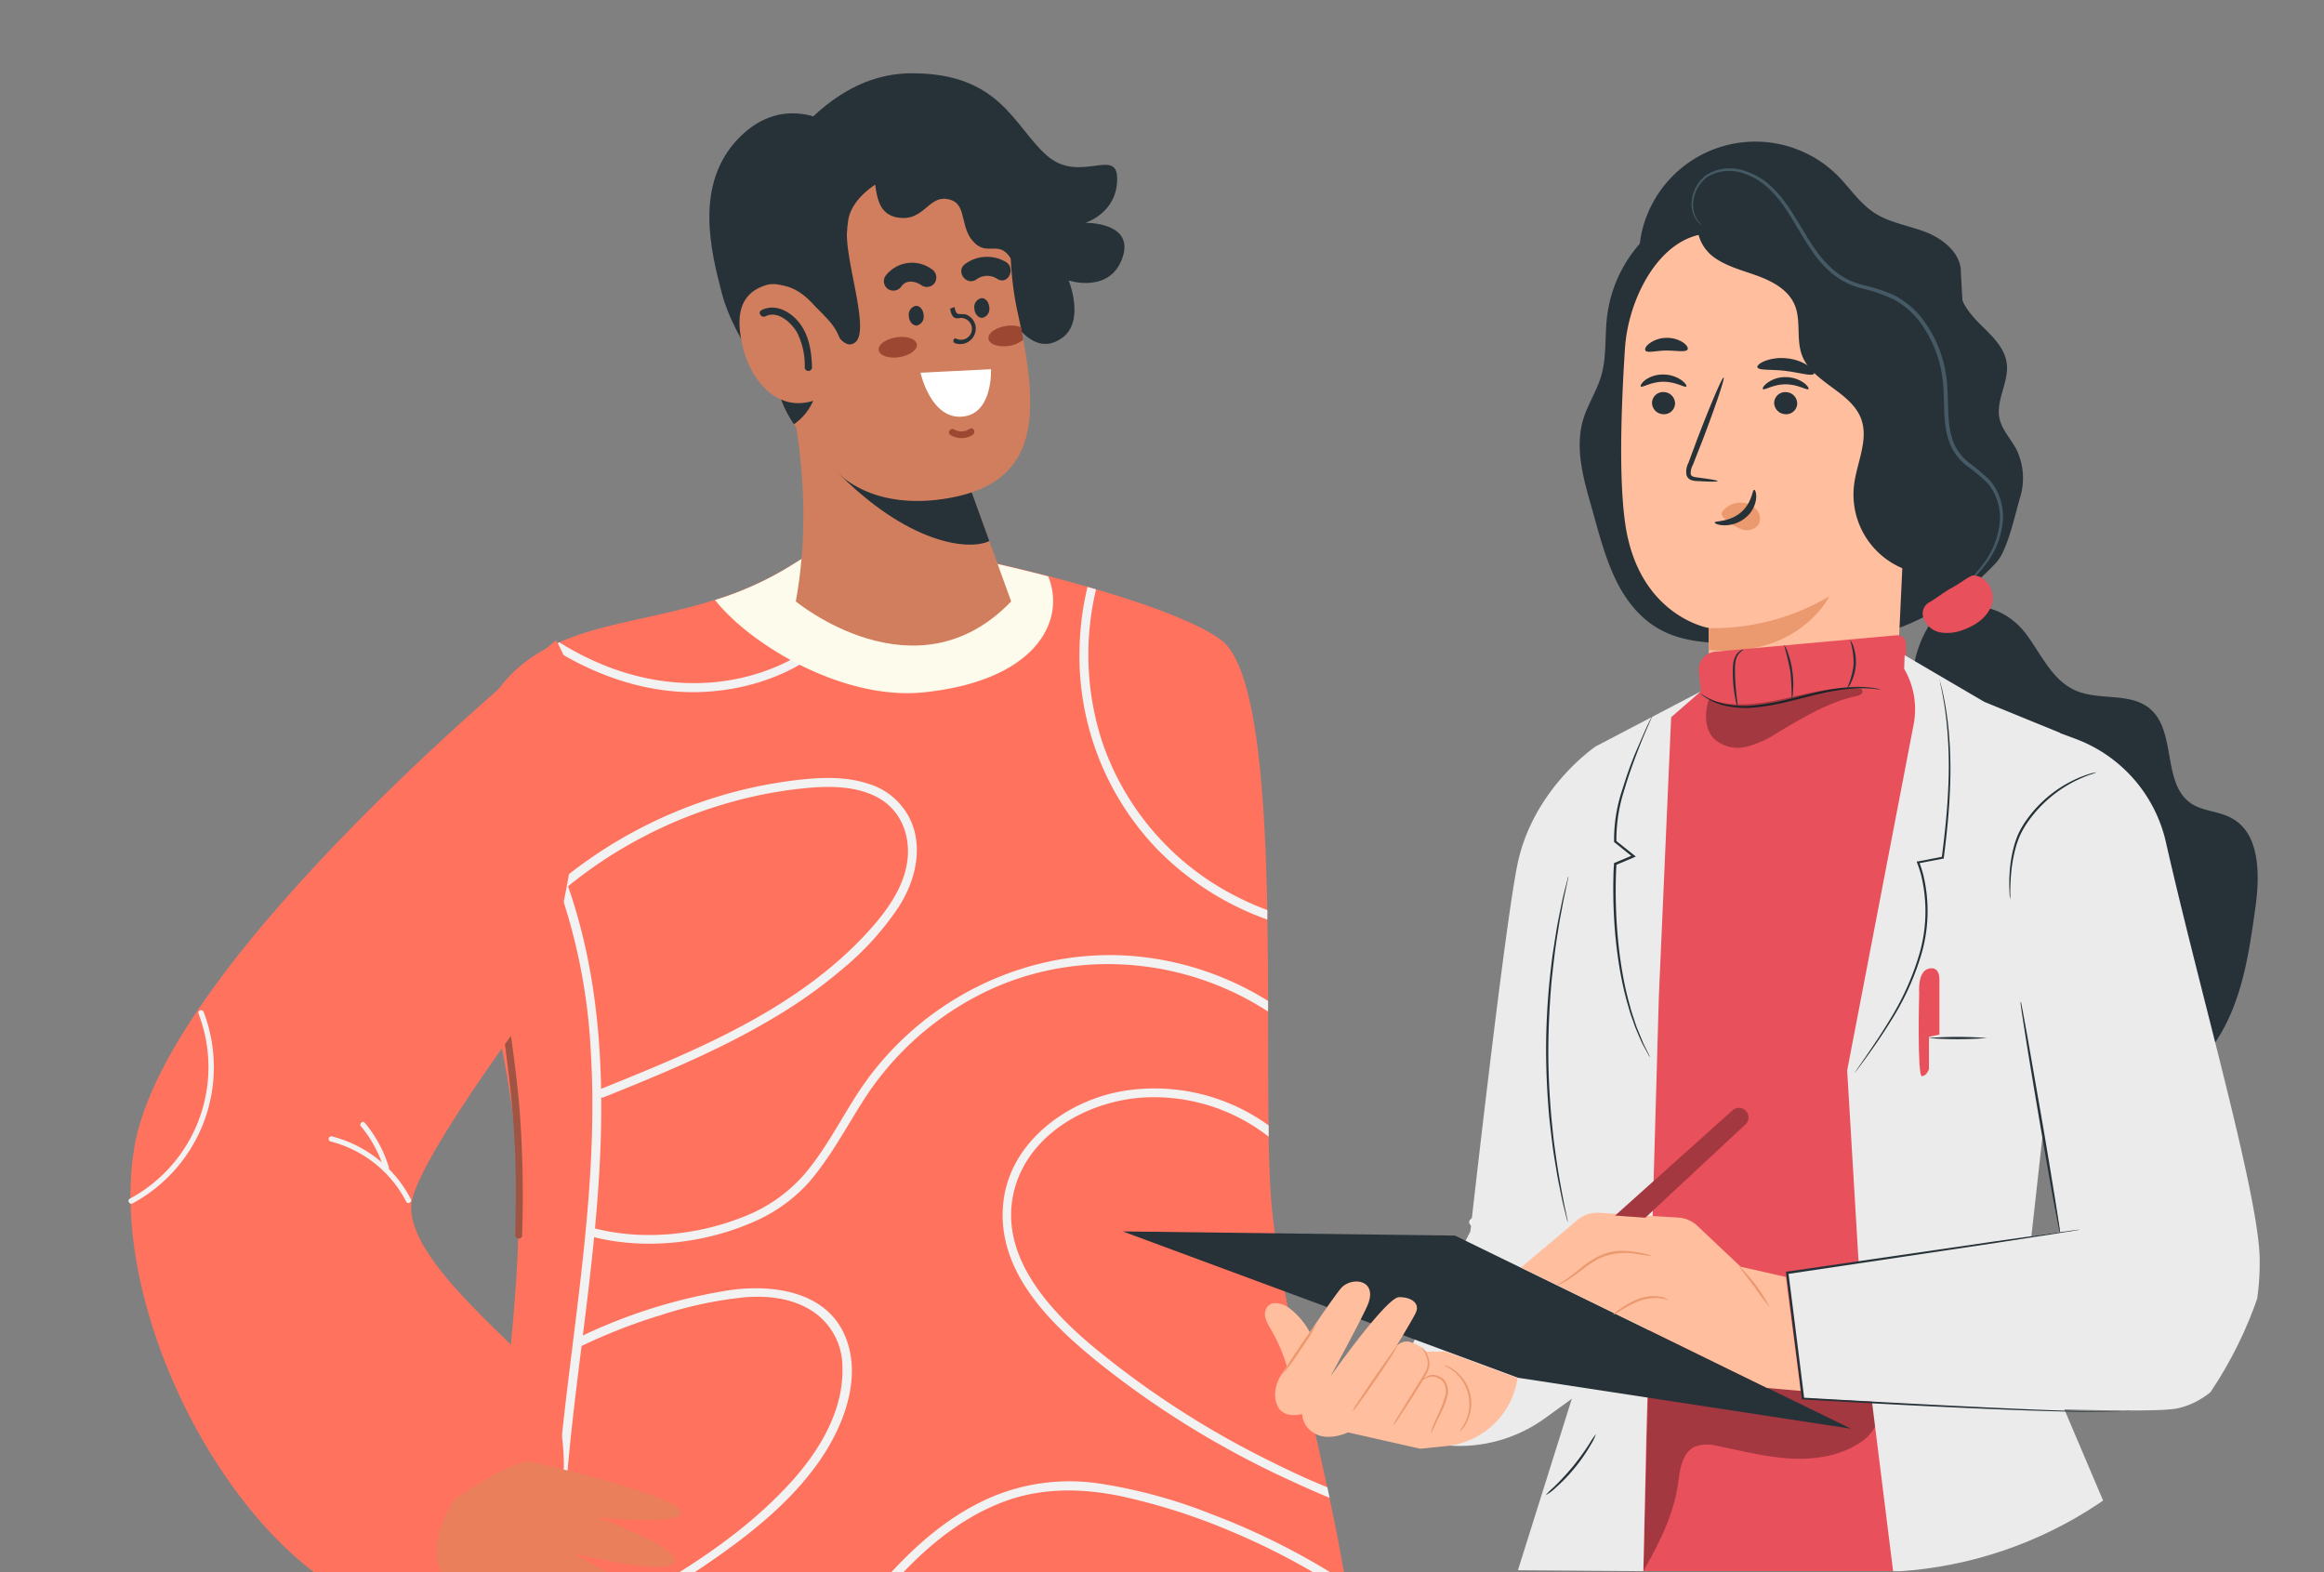 <svg id="Layer_1" data-name="Layer 1" xmlns="http://www.w3.org/2000/svg" xmlns:xlink="http://www.w3.org/1999/xlink" viewBox="0 0 489.29 330.99"><rect x="0" y="0" width="489.29" height="330.99" fill="#808080" stroke="none"/><defs><style>.cls-1{fill:none;}.cls-2{clip-path:url(#clip-path);}.cls-3{fill:#263238;}.cls-4{fill:#f2f2f2;}.cls-5{fill:#ff725e;}.cls-6{fill:#a05544;}.cls-7{fill:#fdfbec;}.cls-8{fill:#d07e5d;}.cls-9{fill:#9b4731;}.cls-10{fill:#fff;}.cls-11{fill:#ffbe9d;}.cls-12{fill:#eb996e;}.cls-13{fill:#455a64;}.cls-14{fill:#e8505b;}.cls-15{opacity:0.3;}.cls-16{fill:#ebebeb;}.cls-17{fill:#e97f5b;}</style><clipPath id="clip-path"><path class="cls-1" d="M394.17,331H32.39a85.81,85.81,0,0,1-85.81-85.81L-73.26,102.5C-73.26,55.11-39.65,0,7.74,0L462.51,8.3C509.9,8.3,480,197.79,480,245.18h0A85.8,85.8,0,0,1,394.17,331Z"/></clipPath></defs><g class="cls-2"><path class="cls-3" d="M157.55,44.6s11.61-29.07,34.27-29.17c18.76-.09,21.56,11.08,28.53,17.27s15-2,14.86,5.13-6.71,9.08-6.71,9.08,10.46-.22,7.81,7.38S225,59.06,225,59.06s3.46,8.44-1.28,12c-11.59,8.55-17.79-26.45-30-23.24C180.74,51.17,157.55,44.6,157.55,44.6Z"/><path class="cls-3" d="M175.64,26.49s-10.33-7.33-20,2.48S149.74,53.11,152,61.83s11.4,23.17,19.53,23.5S175.64,26.49,175.64,26.49Z"/><path class="cls-4" d="M326.2,245.39a157.55,157.55,0,0,0-10.8,20.23c-.5,1.12-2.13.15-1.64-1a158.22,158.22,0,0,1,10.8-20.23c.65-1,2.29-.08,1.64,1Z"/><path class="cls-4" d="M322.19,250.77A78,78,0,0,0,311,258c-1,.75-2.3-.59-1.34-1.34a80.52,80.52,0,0,1,11.53-7.55c1.07-.58,2,1.06,1,1.64Z"/><path class="cls-5" d="M109.08,247.52c1.67,39.17-12.68,91.56-3.7,129.67.72,3.06,8.58,5.56,20.65,7.24,1.31.18,2.68.35,4.09.52,16.48,1.89,39.27,2.4,62.28.95l1.93-.12c33.93-2.3,68-8.86,82.79-21.49.48-.4.94-.82,1.38-1.24,3.53-3.41,5.71-7.23,6.17-11.5.43-4,0-9.52-1-16.06-.13-.81-.25-1.63-.39-2.47-.87-5.43-2.06-11.44-3.39-17.74l-.48-2.21c-4.4-20.46-10.15-43.42-11.62-58.62-.12-1.2-.22-2.51-.3-3.92-.2-3.26-.32-7.05-.4-11.22q0-1.16,0-2.37c-.11-7.2-.09-15.4-.11-24,0-.74,0-1.49,0-2.24h0c0-3.39,0-6.83-.07-10.28,0-2.28-.05-4.57-.09-6.85,0-.67,0-1.33,0-2-.53-26.57-2.46-51.6-9.86-56.93-5.35-3.86-16.25-7.66-26.2-10.58-.6-.18-1.2-.36-1.8-.52-2.92-.84-5.72-1.59-8.23-2.25-6.21-1.62-10.64-2.59-10.64-2.59s-15.12-17.75-43,0a69.15,69.15,0,0,1-16.51,7.57c-11.9,3.8-23.37,4.81-32.76,8.92-.67.29-1.33.6-2,.93-7.3,3.68-13.18,9.63-16.79,20.9-4.4,13.77-2.46,25.55.88,39.39,3,12.48,7.18,26.64,8.83,45.46C108.87,243.75,109,245.62,109.08,247.52Z"/><path class="cls-6" d="M109.93,260a240.82,240.82,0,0,0-.42-24.77C109,228.1,108,221,107,214c-.71-4.65-1.46-9.3-2.2-13.95-.15-1-1.59-.55-1.44.4,2.34,14.85,4.79,29.65,5.17,44.71.12,5,.07,9.91-.07,14.86a.75.75,0,0,0,1.5,0Z"/><path class="cls-4" d="M243.73,178.88a61.11,61.11,0,0,0,23.09,14.72c0-.67,0-1.33,0-2a58.91,58.91,0,0,1-6.1-2.66,57.09,57.09,0,0,1-28.62-32.62,59.18,59.18,0,0,1-1.34-32.23c-.6-.18-1.2-.36-1.8-.52a60.53,60.53,0,0,0-1.65,12.16A58.72,58.72,0,0,0,243.73,178.88Z"/><path class="cls-4" d="M115.79,136.17c9.78,6.29,21.14,10.17,32.88,9.47,12.16-.72,24.1-6,31.32-16.1.7-1-.92-1.91-1.62-.94a35.61,35.61,0,0,1-15.8,12.11c-11.44,4.56-24.16,3.92-35.46-.69a60.32,60.32,0,0,1-9.33-4.78C117.11,135.53,116.45,135.84,115.79,136.17Z"/><path class="cls-4" d="M124,260.18c11.12,3.07,23.9,1.74,34.43-2.84a33.32,33.32,0,0,0,12.1-8.69c4.24-5,7.32-10.73,10.78-16.23a63.15,63.15,0,0,1,27.55-24.26c18.94-8.52,41.07-6.28,58.12,4.81,0-.74,0-1.49,0-2.24h0a63.78,63.78,0,0,0-24.48-9c-24.27-3.6-48.63,8-61.92,28.44-3.74,5.76-6.87,12-11.36,17.21a32.56,32.56,0,0,1-12.88,8.87c-9.86,3.9-21.55,5-31.84,2.18A.93.93,0,0,0,124,260.18Z"/><path class="cls-4" d="M121.41,281.79a112.66,112.66,0,0,1,32-10.14c9-1.33,20.46.06,24.5,9.6,3.77,8.88-.45,19.44-5.7,26.78-5.83,8.18-13.87,14.65-22.06,20.34-10.13,7.05-21,12.84-31.93,18.62-1.06.56-2-1.05-.94-1.62,17.24-9.15,35.64-18.49,49-33.06,6.1-6.62,11.42-15.3,11.08-24.63a14.06,14.06,0,0,0-6.56-11.8c-4.15-2.58-9.1-3.14-13.89-2.77a84.31,84.31,0,0,0-17.82,3.78,118,118,0,0,0-16.73,6.52c-1.08.51-2-1.1-.94-1.62Z"/><path class="cls-4" d="M118.11,185.37a96.77,96.77,0,0,1,31.71-17.25,95.76,95.76,0,0,1,17.47-3.84c5.15-.63,10.6-.92,15.59.75a14.26,14.26,0,0,1,9.64,9.88c1.41,5.51-.26,11.19-3.22,15.89A60.44,60.44,0,0,1,177.38,204a102.14,102.14,0,0,1-14,10c-11.44,6.92-23.87,12-36.23,17-1.11.46-1.6-1.35-.5-1.8,20.24-8.17,41.52-16.86,56.45-33.43,3.81-4.24,7.43-9.29,8-15.14.47-5.32-1.73-10.38-6.58-12.88-4.31-2.21-9.5-2.29-14.22-1.89a90.32,90.32,0,0,0-16.7,3.1,94.73,94.73,0,0,0-34.17,17.76c-.93.75-2.26-.56-1.32-1.32Z"/><path class="cls-4" d="M232.71,288a193.13,193.13,0,0,0,38.37,23.43c2.74,1.25,5.72,2.64,8.85,3.9l-.48-2.21c-4.64-1.87-9.19-4.06-13.62-6.29A190.54,190.54,0,0,1,231,284.22c-10-8.17-21.45-20.35-17.22-34.5,3.44-11.49,15.84-18.06,27.17-18.67a39.19,39.19,0,0,1,26.15,8.26q0-1.16,0-2.37a40.93,40.93,0,0,0-31.16-7.16c-11.58,2.15-23.19,10.73-24.67,23.1C209.45,268,221.94,279.5,232.71,288Z"/><path class="cls-4" d="M126,384.43c1.31.18,2.68.35,4.09.52a92.94,92.94,0,0,0,14.22-6.84,90.94,90.94,0,0,0,17.42-13.31c5.74-5.6,10.63-12,15.53-18.29,9.21-11.91,19.26-24.65,33.77-30.24,7.95-3.06,16.3-3,24.56-1.36a128.74,128.74,0,0,1,23.07,7.27,146.68,146.68,0,0,1,25,13.31c-.13-.81-.25-1.63-.39-2.47a148.6,148.6,0,0,0-28.11-14.21,107.92,107.92,0,0,0-23.9-6.51,42.26,42.26,0,0,0-22.79,3c-14.29,6.27-24.11,19-33.4,31-4.92,6.35-9.91,12.71-15.77,18.24A89.48,89.48,0,0,1,140.76,378,91.69,91.69,0,0,1,126,384.43Z"/><path class="cls-7" d="M150.54,126.32c7.45,9.46,27,21.19,43.93,19.44,23.57-2.43,30.06-15,26.22-24.42-6.21-1.61-10.64-2.59-10.64-2.59s-15.12-17.75-43,0A69.15,69.15,0,0,1,150.54,126.32Z"/><path class="cls-8" d="M167.55,126.62s25.25,20.91,45.34,0l-6.14-16.94L202.7,98.46l-2.83-7.82-32.65-3.32C169.77,102,169.67,115,167.55,126.62Z"/><path class="cls-3" d="M175.64,98.73c15.6,16.12,28.57,17.2,32.65,15.17L202.7,98.46Z"/><path class="cls-8" d="M163.09,78.73a30.92,30.92,0,0,0,.77,3.59,23.27,23.27,0,0,0,3.3,7,74.15,74.15,0,0,0,8.48,9.55c5.91,6,14.47,7.34,22.41,6.26,21.1-2.86,21-17.51,16.28-39-3-13.33-.18-21.33-4.27-26.11h0l-.78-.61a30.65,30.65,0,0,0-22.1-5.86c-1.52.18-2.95.4-4.33.65-.31,0-.62.11-.92.18l-.38.08c-.35.06-.69.14-1,.22l-.72.17c-.55.13-1.08.27-1.6.41-16.55,4.64-19.32,15.49-18.51,25.7C160.23,67.88,162.44,74.53,163.09,78.73Z"/><path class="cls-3" d="M171.35,34.64s8.22-4.34,11.15-1.43.13,11.48,6.46,12.58c5.93,1,6.5-5.34,11.34-3.66,3.37,1.17,1.68,6.21,5.08,9.19,3.74,3.26,6.37-3.55,10.06,9.88,1.77,6.44,9.28-3.83,4.52-15.26S194.86,15.54,171.35,34.64Z"/><path class="cls-3" d="M194.46,66.39A1.9,1.9,0,0,1,193,68.54c-.87,0-1.61-.87-1.65-2a1.88,1.88,0,0,1,1.48-2.15C193.67,64.33,194.41,65.24,194.46,66.39Z"/><path class="cls-3" d="M208.28,64.77a1.9,1.9,0,0,1-1.49,2.15c-.86,0-1.6-.87-1.65-2a1.9,1.9,0,0,1,1.49-2.15C207.49,62.71,208.23,63.62,208.28,64.77Z"/><path class="cls-9" d="M185,73.73c.18,1.15,2.13,1.81,4.34,1.46s3.86-1.55,3.68-2.71-2.12-1.81-4.33-1.46S184.78,72.58,185,73.73Z"/><path class="cls-9" d="M215.44,71.51a5.9,5.9,0,0,1-3,1.3c-2.21.34-4.15-.31-4.33-1.47s1.47-2.36,3.68-2.71a6.12,6.12,0,0,1,3.16.26Z"/><path class="cls-3" d="M194.12,60.13c-1.23-.9-3.23-1.34-4.29.09a2.07,2.07,0,0,1-2.75.71,2,2,0,0,1-.71-2.75,7,7,0,0,1,9.79-1.51,2.07,2.07,0,0,1,.71,2.75,2,2,0,0,1-2.75.71Z"/><path class="cls-3" d="M210.05,58.77a3.83,3.83,0,0,0-4.48.06c-2.13,1.48-4.48-1.78-2.35-3.26a7.77,7.77,0,0,1,8.5-.45c2.24,1.27.58,4.93-1.67,3.65Z"/><path class="cls-3" d="M171.56,83.48a11.78,11.78,0,0,1-7.7-1.16,23.27,23.27,0,0,0,3.3,7A11.84,11.84,0,0,0,171.56,83.48Z"/><path class="cls-3" d="M180.07,72.06c-3.92,3.12-7-11-15.69-12a7.2,7.2,0,0,0-4.7.88c.55,6.95,2.76,13.6,3.41,17.8a29.4,29.4,0,0,0,.75,3.5c-4.57-8.21-9.78-17.92-11.2-22.14a14.5,14.5,0,0,1-.61-2.44c.16-.25.33-.49.5-.72a16.07,16.07,0,0,1,2.61-2.73,20.91,20.91,0,0,1,5.2-3.07c6.17-2.61,12.65-3.05,18-2.93C177.74,54.58,183.27,69.5,180.07,72.06Z"/><path class="cls-3" d="M184.94,38.47s-5.51,3-6.34,7.79a28.87,28.87,0,0,0,.13,9.47s-15.79,2.26-19.17.6-3.17-12.44-3.17-12.44S177.46,30,183.58,32.24,184.94,38.47,184.94,38.47Z"/><path class="cls-10" d="M208.64,77.73s-5,.23-14.84.74c0,0,2.25,10.32,9.3,9.18C209.08,86.69,208.64,77.73,208.64,77.73Z"/><path class="cls-9" d="M204.76,91.57a4.42,4.42,0,0,1-4.67,0c-.74-.51.08-1.63.83-1.13a3.06,3.06,0,0,0,3.26-.18c.8-.41,1.37.87.58,1.28Z"/><path class="cls-8" d="M177.42,77.23a11.81,11.81,0,0,0-3-9.84c-3.13-3.47-8.73-8.68-13.1-7.37-6.43,1.94-6.3,7.92-4.72,13.79s6.7,13.08,14.71,10.54A8.54,8.54,0,0,0,177.42,77.23Z"/><path class="cls-3" d="M169.43,77.39A15.44,15.44,0,0,0,167.81,70c-1.16-2-4-4.74-6.65-3.41-.87.44-1.72-.84-.84-1.29,2.51-1.28,5.28-.12,7.17,1.77,2.74,2.73,3.38,6.61,3.47,10.31a.77.77,0,0,1-1.53.06Z"/><path class="cls-3" d="M201.3,71.28A2.29,2.29,0,1,0,202.82,67c-.61-.17-.94.07-1.48,0-.86-.11-1.14-1.09-1.3-2a7.27,7.27,0,0,1,.92-.35c.12.61.3,1.23.65,1.39s1.29,0,1.86.21a3.21,3.21,0,0,1,1.91,2.31,3.28,3.28,0,0,1-4.33,3.69C200.47,72,200.71,71.1,201.3,71.28Z"/><path class="cls-4" d="M117.81,181.87c8.85,21.81,9.76,45.73,8.1,68.93-1.75,24.6-6.42,48.91-7.41,73.57-.57,14.16.12,28.41,3.27,42.27.27,1.19-1.56,1.7-1.83.5-5.55-24.44-3.52-49.63-.57-74.28,2.84-23.8,6.5-47.71,5-71.75A123.43,123.43,0,0,0,116,182.37c-.45-1.13,1.38-1.62,1.84-.5Z"/><path class="cls-3" d="M412.84,57.44c.11-4-3.58-7.07-7.28-8.53s-7.84-2-11.14-4.23c-2.93-2-4.9-5-7.38-7.56a24.54,24.54,0,0,0-41.27,11.26c-1.42,5.67-.45,12.38,4,16.15,5.19,4.38,12.88,3.41,19.54,2s14.18-2.71,19.73,1.2c3.35,2.36,5.27,6.19,7.32,9.73S401,84.68,404.88,86s9.13-1,9.28-5.07"/><path class="cls-3" d="M412.57,59.62c-.44,3.34,2,6.33,4.38,8.69s5.13,4.86,5.55,8.2c.5,3.91-2.35,7.75-1.53,11.6.53,2.44,2.43,4.32,3.58,6.54a13.89,13.89,0,0,1,.71,10.24c-1,3.36-2.57,10.87-4.91,13.48A54,54,0,0,1,394.14,134c-9.46,2.17-19.27,2.19-28.95,1.59-7.93-.49-17-.12-23.64-11-3.42-5.65-5.12-13.16-6.94-19.5-1.56-5.47-2.91-11.32-1.29-16.77.95-3.17,2.86-6,3.79-9.17,1.17-4,.75-8.21,1.22-12.32a28.28,28.28,0,0,1,40.23-22.33"/><path class="cls-11" d="M342.12,73.32C342.86,62,350.43,48,361.76,49.23l35.36,9A6.68,6.68,0,0,1,403.07,65l-4,85.32.24.06s-8.06,24.06-31.44,16.71c-4.64-1.46-6.76-6.53-7.68-11.75l-.24,0c0-.62,0-1.19,0-1.78a56,56,0,0,1-.14-11.72h0c-.07-6.89-.06-9.72-.06-9.65s-14.53-2.45-17.5-21.41C340.79,101.41,341.29,86,342.12,73.32Z"/><path class="cls-3" d="M347.81,84.74a2.43,2.43,0,0,0,2.34,2.46A2.31,2.31,0,0,0,352.66,85a2.41,2.41,0,0,0-2.33-2.45A2.33,2.33,0,0,0,347.81,84.74Z"/><path class="cls-3" d="M345.45,81.37c.3.31,2.15-1,4.77-1s4.53,1.32,4.81,1c.14-.14-.17-.71-1-1.32a6.66,6.66,0,0,0-3.85-1.2A6.36,6.36,0,0,0,346.39,80C345.58,80.65,345.31,81.22,345.45,81.37Z"/><path class="cls-3" d="M373.53,84.74a2.43,2.43,0,0,0,2.34,2.46A2.32,2.32,0,0,0,378.38,85,2.42,2.42,0,0,0,376,82.56,2.32,2.32,0,0,0,373.53,84.74Z"/><path class="cls-3" d="M371.17,81.91c.3.32,2.15-1,4.76-1s4.53,1.33,4.82,1c.14-.14-.17-.72-1-1.33a6.72,6.72,0,0,0-3.86-1.19,6.38,6.38,0,0,0-3.79,1.21C371.3,81.2,371,81.77,371.17,81.91Z"/><path class="cls-3" d="M361.63,101.29c0-.15-1.61-.43-4.25-.77-.66-.07-1.3-.21-1.41-.66a3.48,3.48,0,0,1,.45-2c.63-1.62,1.3-3.31,2-5.09,2.76-7.23,4.76-13.18,4.47-13.29s-2.77,5.67-5.53,12.9c-.66,1.79-1.3,3.49-1.9,5.12a3.83,3.83,0,0,0-.36,2.62,1.69,1.69,0,0,0,1.1,1,4.57,4.57,0,0,0,1.13.16C360,101.43,361.62,101.44,361.63,101.29Z"/><path class="cls-12" d="M359.76,132.25a48.2,48.2,0,0,0,25.4-6.72s-6.41,13.11-25.38,11.3Z"/><path class="cls-12" d="M362.72,107.6a4.73,4.73,0,0,1,4.23-1.74,4.25,4.25,0,0,1,3,1.6,2.72,2.72,0,0,1,.2,3.12,3.15,3.15,0,0,1-3.43.86,10,10,0,0,1-3.34-2,2.88,2.88,0,0,1-.74-.78.86.86,0,0,1,0-1"/><path class="cls-3" d="M369.33,103.12c-.43,0-.44,2.81-2.88,4.82S361,109.64,361,110c0,.18.68.56,1.95.59A7,7,0,0,0,367.5,109a6.14,6.14,0,0,0,2.23-4C369.84,103.81,369.52,103.1,369.33,103.12Z"/><path class="cls-3" d="M370,77.33c.26.71,2.87.38,5.94.76s5.55,1.21,6,.58c.18-.31-.25-1-1.25-1.67a9.83,9.83,0,0,0-4.41-1.55,9.94,9.94,0,0,0-4.65.53C370.46,76.43,369.89,77,370,77.33Z"/><path class="cls-3" d="M346.43,73.8c.46.59,2.26,0,4.43,0s4,.41,4.43-.21c.18-.3-.1-.89-.9-1.46a6.16,6.16,0,0,0-3.6-1,6.07,6.07,0,0,0-3.54,1.19C346.48,72.89,346.23,73.51,346.43,73.8Z"/><path class="cls-3" d="M410.36,120.63a16.84,16.84,0,0,1-20-18.62c.59-4.66,3.1-9.39,1.49-13.8-2.14-5.83-10.3-7.62-12.47-13.43-1.26-3.38-.13-7.34-1.56-10.65-1.34-3.11-4.62-4.9-7.81-6.06s-6.6-2-9.28-4-4.35-6-2.62-8.93A180,180,0,0,1,399.5,55.18c3.1,1.16,6.35,2.54,8.18,5.29,1.93,2.91,1.84,6.67,1.68,10.16q-1.2,25.55-2.39,51.07"/><path class="cls-13" d="M409.17,127.14s.11,0,.31-.19l.84-.64c.73-.58,1.81-1.43,3.14-2.61a33.13,33.13,0,0,0,4.46-4.69,17.33,17.33,0,0,0,3.54-7.8,11.89,11.89,0,0,0-2.44-10,38.12,38.12,0,0,0-4.42-3.76,10.29,10.29,0,0,1-3.44-4.7c-1.41-3.87-.78-8.34-1.32-12.91a25.75,25.75,0,0,0-5.38-13.07,17.73,17.73,0,0,0-5.62-4.59A34.54,34.54,0,0,0,392.21,60a15.46,15.46,0,0,1-5.83-2.87,23,23,0,0,1-4.22-4.66c-2.38-3.38-4.14-7-6.41-10a21.81,21.81,0,0,0-3.74-4,14.15,14.15,0,0,0-4.43-2.41,9.44,9.44,0,0,0-8.42.84,7.79,7.79,0,0,0-3,5.68,5.65,5.65,0,0,0,1.14,3.9,3.37,3.37,0,0,0,.78.74c.19.15.29.21.3.2s-.08-.1-.25-.26a4.47,4.47,0,0,1-.69-.78,5.56,5.56,0,0,1-.95-3.78,7.43,7.43,0,0,1,2.93-5.32,9,9,0,0,1,8-.66A13.88,13.88,0,0,1,371.61,39a21.53,21.53,0,0,1,3.58,3.88c2.2,3,3.93,6.55,6.34,10a23.32,23.32,0,0,0,4.35,4.84,16.34,16.34,0,0,0,6.1,3,33.89,33.89,0,0,1,6.48,2.2,16.93,16.93,0,0,1,5.36,4.38A25.13,25.13,0,0,1,409,80c.55,4.42-.09,9,1.4,13.07a11.08,11.08,0,0,0,3.7,5,37.1,37.1,0,0,1,4.37,3.67,11.25,11.25,0,0,1,2.38,9.42,17.1,17.1,0,0,1-3.34,7.61,33.52,33.52,0,0,1-4.3,4.73c-1.29,1.21-2.33,2.1-3,2.72A9.24,9.24,0,0,0,409.17,127.14Z"/><path class="cls-3" d="M412.63,129.5c3.9-3.77,10.56-.5,13.83,3.83S432,143.22,437,145.39s11.42.31,15.59,3.77c5.75,4.77,2.52,15.83,8.73,20,2.47,1.65,5.72,1.59,8.36,3,6.21,3.2,6.13,12,5.17,18.89-1.34,9.71-2.82,19.78-8.18,28s-15.8,14-25.08,10.82c-8.92-3.05-13.5-12.67-17.12-21.37l-15.06-36.11c-2.91-7-5.84-14-6.78-21.51s.32-15.57,5.08-21.42"/><path class="cls-14" d="M415.13,121.19c2.83-.34,5,3.13,4.25,5.89s-3.39,4.59-6.08,5.53a9,9,0,0,1-4.7.54,4.63,4.63,0,0,1-3.56-2.86,2.7,2.7,0,0,1,1.3-3.56c1.86-1.16,3-2.08,4.43-2.89,2.25-1.24,2.11-1.4,4.36-2.65"/><polygon class="cls-14" points="349.97 151.7 360.97 143.37 402.42 140.72 404.08 146.28 390.6 230.4 401.24 330.76 343.42 330.76 349.97 151.7"/><g class="cls-15"><path d="M394.35,295.15c-1.32-1.41-3.49-3.35-5.43-3.39-13.84-.31-28-1.69-41.82-2l-1.11,41c3.31-5.84,6.44-11.92,7.32-18.57.38-2.91.87-6.38,3.52-7.63a8,8,0,0,1,4.89-.11c5,1,10,2.28,15,2.6s10.41-.42,14.69-3.2a9,9,0,0,0,3.51-3.8A4.66,4.66,0,0,0,394.35,295.15Z"/></g><path class="cls-14" d="M358.94,153.4l-1.28-12a3.8,3.8,0,0,1,3.44-4.2l38.16-3.45a1.8,1.8,0,0,1,2,1.74l.43,14.31-11,18.75-11.35,3.61H365.36l-8-8.53Z"/><path class="cls-3" d="M396,145.18s-.55-.06-1.53-.16a27.89,27.89,0,0,0-4.16-.07,40.48,40.48,0,0,0-6.1.88c-2.28.48-4.76,1.15-7.38,1.79a48,48,0,0,1-7.52,1.34,19.38,19.38,0,0,1-6.22-.42,13.32,13.32,0,0,1-3.89-1.62,9,9,0,0,1-.93-.67c-.2-.17-.3-.26-.29-.28s.46.31,1.32.79a13.79,13.79,0,0,0,3.86,1.45,19.9,19.9,0,0,0,6.12.31,51.54,51.54,0,0,0,7.43-1.36c2.62-.64,5.11-1.3,7.41-1.76a38.73,38.73,0,0,1,6.18-.78,22.9,22.9,0,0,1,4.19.22c.49.08.87.15,1.13.22A1.12,1.12,0,0,1,396,145.18Z"/><g class="cls-15"><path d="M359.85,147.07c-1,2.81-1.05,6.29,1,8.44a7.47,7.47,0,0,0,6.79,1.72,21.73,21.73,0,0,0,6.63-3c5.25-3.13,10.59-6.36,16.56-7.69a2.05,2.05,0,0,0,1.07-.45.7.7,0,0,0,0-1,1,1,0,0,0-.49-.14c-5.28-.53-10.52,1-15.69,2.12s-10.7,2-15.69.19"/></g><path class="cls-3" d="M367.14,136.78a3.38,3.38,0,0,0-1.31,1.25c-.6,1-.57,2.61-.52,4.38.1,3.56.68,6.41.54,6.44a6.48,6.48,0,0,1-.51-1.84,29.27,29.27,0,0,1-.51-4.58,21.18,21.18,0,0,1,.05-2.55,4.59,4.59,0,0,1,.66-2,2.78,2.78,0,0,1,1.08-1C366.93,136.75,367.13,136.75,367.14,136.78Z"/><path class="cls-3" d="M377.22,147.24a56.25,56.25,0,0,0-.28-5.82,56.92,56.92,0,0,0-1.35-5.67,5.29,5.29,0,0,1,.78,1.54,18.67,18.67,0,0,1,1,4.06,19.13,19.13,0,0,1,.13,4.18A5.35,5.35,0,0,1,377.22,147.24Z"/><path class="cls-3" d="M389.5,134.74a3.63,3.63,0,0,1,.73,1.41,9.85,9.85,0,0,1,.49,3.82,9.57,9.57,0,0,1-1,3.71,3.65,3.65,0,0,1-.9,1.31,16,16,0,0,0,1.43-5.05A16,16,0,0,0,389.5,134.74Z"/><path class="cls-16" d="M336,157.11s-13,8.71-16.43,24.45c-2.68,12.36-10,77.69-10,77.69l-12.89,25.09,8.41,20h0a30.71,30.71,0,0,0,20.22-5.78l5.66-4.1,10.38-15.41Z"/><polygon class="cls-16" points="358.06 145.58 336.01 157.11 330.8 174.21 326.16 223.78 334.89 281.89 319.58 330.58 345.99 330.78 346.62 302.24 349.25 209.85 351.84 151 358.06 145.58"/><path class="cls-3" d="M347.38,222.59a3.88,3.88,0,0,1-.41-.69l-1.1-2c-.45-.89-.9-2-1.47-3.33-.27-.66-.49-1.39-.77-2.14s-.55-1.57-.77-2.43c-2.08-6.85-3.45-16.74-3.17-27.64,0-.84.07-1.68.12-2.51v-.15l.14-.05,3.86-1.62-.06.4-3.85-3.1-.08-.07v-.09a33.53,33.53,0,0,1,1.76-11c1-3.22,2-6,3-8.29s1.75-4.07,2.33-5.28c.29-.61.52-1.07.68-1.38a3.09,3.09,0,0,1,.26-.47,2.44,2.44,0,0,1-.19.5c-.16.36-.36.82-.61,1.41-.54,1.23-1.31,3-2.2,5.33s-1.92,5.07-2.86,8.29a33.44,33.44,0,0,0-1.67,10.88l-.09-.16,3.87,3.09.3.24-.36.16-3.86,1.63.15-.21c-.06.82-.09,1.66-.12,2.49-.29,10.86,1,20.71,3,27.53.21.87.49,1.67.74,2.43s.47,1.48.73,2.14c.55,1.3,1,2.45,1.39,3.35l1,2A6,6,0,0,1,347.38,222.59Z"/><path class="cls-3" d="M330.08,257.3a4.53,4.53,0,0,1-.22-.72c-.13-.52-.3-1.21-.52-2.08s-.49-2-.74-3.31-.59-2.77-.85-4.41-.6-3.44-.85-5.38-.49-4-.73-6.21c-.39-4.39-.66-9.23-.66-14.31s.3-9.93.72-14.32c.24-2.18.45-4.27.75-6.2s.57-3.74.86-5.38.61-3.11.87-4.41.53-2.4.76-3.31.4-1.56.53-2.07a5,5,0,0,1,.21-.72,3.42,3.42,0,0,1-.12.74c-.11.52-.26,1.22-.44,2.09s-.44,2-.68,3.32-.55,2.77-.8,4.42-.56,3.43-.8,5.37-.48,4-.71,6.2c-.38,4.37-.65,9.2-.68,14.27s.26,9.89.63,14.27c.22,2.18.41,4.26.68,6.19s.52,3.74.79,5.38.54,3.12.78,4.42.46,2.41.66,3.32.33,1.57.44,2.1A6.15,6.15,0,0,1,330.08,257.3Z"/><path class="cls-3" d="M336,301.92a10.24,10.24,0,0,1-1.07,2.22,36.57,36.57,0,0,1-7.51,9.17,9.26,9.26,0,0,1-2,1.48,19.71,19.71,0,0,1,1.74-1.73,53.18,53.18,0,0,0,4-4.33,52.46,52.46,0,0,0,3.46-4.77A17.83,17.83,0,0,1,336,301.92Z"/><path class="cls-16" d="M437.37,155.7A30.36,30.36,0,0,1,456,177.28c7.21,31.81,19.55,74.1,19.75,87.75.24,17.38-7.36,29.28-17.28,31.47-7.84,1.74-79-2.16-79-2.16l-3.33-26.49,57.59-8.48-7.88-44.06,7.8-61Z"/><path class="cls-16" d="M433.71,154.28l-15.92-6.51L401,137.94l-.1,2.87h0a16.88,16.88,0,0,1,2,11.67l-14,72.88,3.17,53.24,6.5,52.18H449.1l-23.19-54.57,8.18-73.53Z"/><path class="cls-3" d="M448.46,297l-.34.05-1,.09c-.9.1-2.22.09-3.94.14-3.42,0-8.4-.08-14.59-.28-12.37-.41-29.6-1.24-49.05-2.37h-.2l0-.2c-.39-3.15-.81-6.48-1.24-9.86-.71-5.72-1.41-11.29-2.08-16.63l0-.23.23,0,44-6.4,12.91-1.83,3.47-.47.9-.11a1.36,1.36,0,0,1,.3,0l-.3.06-.89.15-3.46.55-12.89,2-43.95,6.56.19-.26c.68,5.34,1.38,10.91,2.1,16.63.42,3.38.84,6.71,1.23,9.87l-.22-.21c19.45,1.14,36.68,2,49,2.52,6.18.25,11.15.39,14.57.42,1.71,0,3,0,3.93-.05l1-.05Z"/><path class="cls-3" d="M425.44,210.86a2,2,0,0,1,.13.49c.07.37.16.84.28,1.41.23,1.29.56,3.05.95,5.2.78,4.46,1.83,10.51,3,17.2s2.13,12.75,2.87,17.22c.34,2.16.62,3.93.82,5.23.08.58.15,1.05.2,1.43a2.65,2.65,0,0,1,0,.5,2,2,0,0,1-.13-.49c-.08-.37-.18-.84-.29-1.41l-1-5.2c-.79-4.4-1.86-10.48-3-17.2s-2.15-12.81-2.85-17.22c-.34-2.16-.61-3.93-.81-5.23-.07-.58-.14-1-.19-1.43A3.13,3.13,0,0,1,425.44,210.86Z"/><path class="cls-3" d="M408.32,143.07a.62.62,0,0,1,.07.18l.15.53c.11.47.32,1.16.51,2.07a65.18,65.18,0,0,1,1.21,7.84,88.23,88.23,0,0,1,.3,12c-.15,4.55-.63,9.58-1.32,14.91l0,.17-.17,0-5.21,1,.18-.32a25.4,25.4,0,0,1,.84,2.55,32.44,32.44,0,0,1-.59,17.67,55.61,55.61,0,0,1-6.12,13.17c-2.17,3.53-4.13,6.24-5.48,8.11l-1.58,2.14-.42.55c-.1.13-.15.19-.16.18s0-.07.12-.2.22-.35.38-.58l1.51-2.19c1.3-1.91,3.22-4.65,5.35-8.18a56.88,56.88,0,0,0,6-13.13,32.21,32.21,0,0,0,.55-17.41c-.23-.87-.53-1.72-.82-2.5l-.1-.27.28,0,5.2-1-.19.2c.7-5.32,1.2-10.34,1.38-14.87a90.76,90.76,0,0,0-.2-11.92,70.9,70.9,0,0,0-1.07-7.83c-.16-.92-.34-1.61-.43-2.09,0-.22-.07-.4-.1-.54A.87.87,0,0,1,408.32,143.07Z"/><path class="cls-14" d="M408.32,217.82V206.19s.15-2.87-2.26-2.26-2,5.13-2,5.13-.46,17.67.6,17.52,1.46-1.51,1.46-1.51v-6.8Z"/><path class="cls-3" d="M418.37,218.54a80.85,80.85,0,0,1-12.45,0,80.85,80.85,0,0,1,12.45,0Z"/><path class="cls-3" d="M441.38,162.59a7.51,7.51,0,0,1-1.31.49,31.56,31.56,0,0,0-3.45,1.49,27,27,0,0,0-9.35,8,19.76,19.76,0,0,0-1.83,3,18.43,18.43,0,0,0-1.11,3.08,31.17,31.17,0,0,0-.93,5.49c-.13,1.59-.16,2.88-.17,3.77a12.67,12.67,0,0,1,0,1.39,6.55,6.55,0,0,1-.15-1.39,34.47,34.47,0,0,1,0-3.79,29,29,0,0,1,.84-5.59,18.88,18.88,0,0,1,1.1-3.16,19.85,19.85,0,0,1,1.88-3.08,25.92,25.92,0,0,1,9.58-8A23.93,23.93,0,0,1,440,162.9,7.78,7.78,0,0,1,441.38,162.59Z"/><polygon class="cls-3" points="236.38 259.25 319.58 290.06 389.72 300.79 306.33 260.13 236.38 259.25"/><path class="cls-11" d="M272,292.48a35.44,35.44,0,0,0-4.43-12.61,9.7,9.7,0,0,1-1.14-2.36,2.75,2.75,0,0,1,.47-2.49c1.07-1.16,3-.64,4.34.23a15.34,15.34,0,0,1,5.6,7.85,45.3,45.3,0,0,1,1.83,9.62"/><path class="cls-11" d="M304.42,284.56h-4.14a8,8,0,0,0-3.63-2.09,2.9,2.9,0,0,0-2.74,1.07c1.85-3.05,3.85-6.4,4.23-7.32.74-1.79-.89-3.13-3.57-3.13s-14.45,16.68-14.45,16.68,7.31-13.42,8-15.47c1.77-5.12-3.83-5.5-5.86-3-2.53,3.07-12.73,18.5-12.73,18.5s-1.94,3.12-.6,6.1,5.22,1.79,5.22,1.79a5,5,0,0,0,2.73,4.14c3,1.66,6.92-.27,6.92-.27L299,305l5.51-.56a16.88,16.88,0,0,0,15-14.33h0Z"/><path class="cls-12" d="M294.16,283.31c.17.1-1.85,3.29-4.48,7.11-1.32,1.91-2.54,3.62-3.44,4.84a11.85,11.85,0,0,1-1.54,1.93,13.67,13.67,0,0,1,1.27-2.12c.83-1.27,2-3,3.31-4.92s2.53-3.63,3.41-4.87l1.06-1.46A2.67,2.67,0,0,1,294.16,283.31Z"/><path class="cls-12" d="M293.25,300.28a14.7,14.7,0,0,1,1.35-2.49c.9-1.5,2.18-3.54,3.59-5.8.7-1.14,1.37-2.21,1.93-3.21a3.74,3.74,0,0,0,.33-2.83,6.9,6.9,0,0,0-1.3-2.42s.26.13.59.5a4.76,4.76,0,0,1,1,1.83,4,4,0,0,1-.27,3.12c-.55,1-1.21,2.12-1.92,3.26-1.41,2.26-2.74,4.28-3.71,5.73A20.67,20.67,0,0,1,293.25,300.28Z"/><path class="cls-12" d="M301.25,301.8a8.79,8.79,0,0,1,.81-2.38c.33-.75.7-1.58,1.09-2.48a20.42,20.42,0,0,0,1.12-3.07,3.57,3.57,0,0,0-.49-3,2.81,2.81,0,0,0-1.08-.78,3.1,3.1,0,0,0-1.14-.31,4.53,4.53,0,0,0-1.64.57c-.38.19-.61.28-.62.25s.17-.17.53-.41a7.12,7.12,0,0,1,.68-.41,2.5,2.5,0,0,1,1.05-.34,3.26,3.26,0,0,1,1.3.29,3.37,3.37,0,0,1,1.27.86,4,4,0,0,1,.6,3.36,17.9,17.9,0,0,1-1.18,3.14c-.43.93-.84,1.75-1.18,2.45A23.55,23.55,0,0,1,301.25,301.8Z"/><path class="cls-12" d="M304.05,287.4s.25,0,.65.19a7.65,7.65,0,0,1,1.59.94,8.65,8.65,0,0,1,2.46,11,7,7,0,0,1-1,1.52c-.29.32-.48.47-.5.45a23.63,23.63,0,0,0,1.24-2.12,8.81,8.81,0,0,0-2.37-10.62C304.92,287.82,304,287.48,304.05,287.4Z"/><path class="cls-12" d="M277.26,278.65a45.37,45.37,0,0,1-3.45,5.51,44.89,44.89,0,0,1-3.84,5.25,45.37,45.37,0,0,1,3.45-5.51A42.88,42.88,0,0,1,277.26,278.65Z"/><path class="cls-11" d="M376,268.84l-9.51-2.15-9.13-8.61a6.52,6.52,0,0,0-4.08-1.75l-16.62-1a6.52,6.52,0,0,0-4.56,1.52l-11.88,10L372,292.21l7.11.62Z"/><path class="cls-12" d="M347.78,264.4a32,32,0,0,1-3.21-.4,13.94,13.94,0,0,0-7.52.78,19.1,19.1,0,0,0-3.59,2.25c-1,.78-2,1.52-2.83,2.08a14.74,14.74,0,0,1-2.05,1.19,2.72,2.72,0,0,1-.83.3c0-.07,1.1-.57,2.69-1.77.79-.59,1.71-1.34,2.75-2.15a18.38,18.38,0,0,1,3.66-2.33,10.64,10.64,0,0,1,4.25-1,18.32,18.32,0,0,1,3.52.27c1,.16,1.78.34,2.32.47A3.48,3.48,0,0,1,347.78,264.4Z"/><path class="cls-12" d="M351.18,273.66c0,.07-.68-.22-1.79-.34a9.63,9.63,0,0,0-4.27.59,22,22,0,0,0-3.92,2,7.25,7.25,0,0,1-1.62.9,7.12,7.12,0,0,1,1.44-1.18,16.43,16.43,0,0,1,3.93-2.17,8.8,8.8,0,0,1,4.49-.49A3.49,3.49,0,0,1,351.18,273.66Z"/><path class="cls-12" d="M372.58,275.19a49.63,49.63,0,0,1-3.22-4.27c-1.76-2.37-3.28-4.22-3.18-4.31a32.05,32.05,0,0,1,6.4,8.58Z"/><path class="cls-14" d="M346.4,256.36l21.08-19.63a2,2,0,0,0-.15-3.07h0a2,2,0,0,0-2.57.1l-24.71,22.16"/><g class="cls-15"><path d="M346.4,256.36l21.08-19.63a2,2,0,0,0-.15-3.07h0a2,2,0,0,0-2.57.1l-24.71,22.16"/></g><path class="cls-5" d="M117.07,134.79S34.88,201.33,28.25,241.71s30.27,101.43,63.64,98.23,28.93-42.39,21.76-50.65-29.85-26-26.8-37.08,26.8-42.41,26.8-42.41S130.34,157.4,117.07,134.79Z"/><path class="cls-17" d="M95.69,315.62s12.7-8.72,16.41-7.83,28.46,6.61,31.08,10.14-17.52,1.51-17.52,1.51S143.82,326,142,328.93,120.58,327,120.58,327s11.86,6.06,12.92,8.61c1.73,4.19-18.28-2.27-18.28-2.27s8,9,7,11.12-14.39,2.7-14.39.1c0-3,4.54-2.1,5-2.63s-8.64-2.94-12.55-4.53C84.64,331.1,95.69,315.62,95.69,315.62Z"/><path class="cls-4" d="M86.48,252.43a25.87,25.87,0,0,0-16.59-13.18.55.55,0,0,0-.29,1.07A24.81,24.81,0,0,1,85.53,253c.32.63,1.28.07,1-.56Z"/><path class="cls-4" d="M76,237.14A25.27,25.27,0,0,1,80.8,246a.55.55,0,0,0,1.06-.3,26.72,26.72,0,0,0-5.07-9.32c-.46-.55-1.24.24-.78.78Z"/><path class="cls-4" d="M41.79,213.37a31.47,31.47,0,0,1-14.46,39c-.63.34-.07,1.29.55,1a32.57,32.57,0,0,0,15-40.3c-.26-.66-1.33-.37-1.07.29Z"/></g></svg>